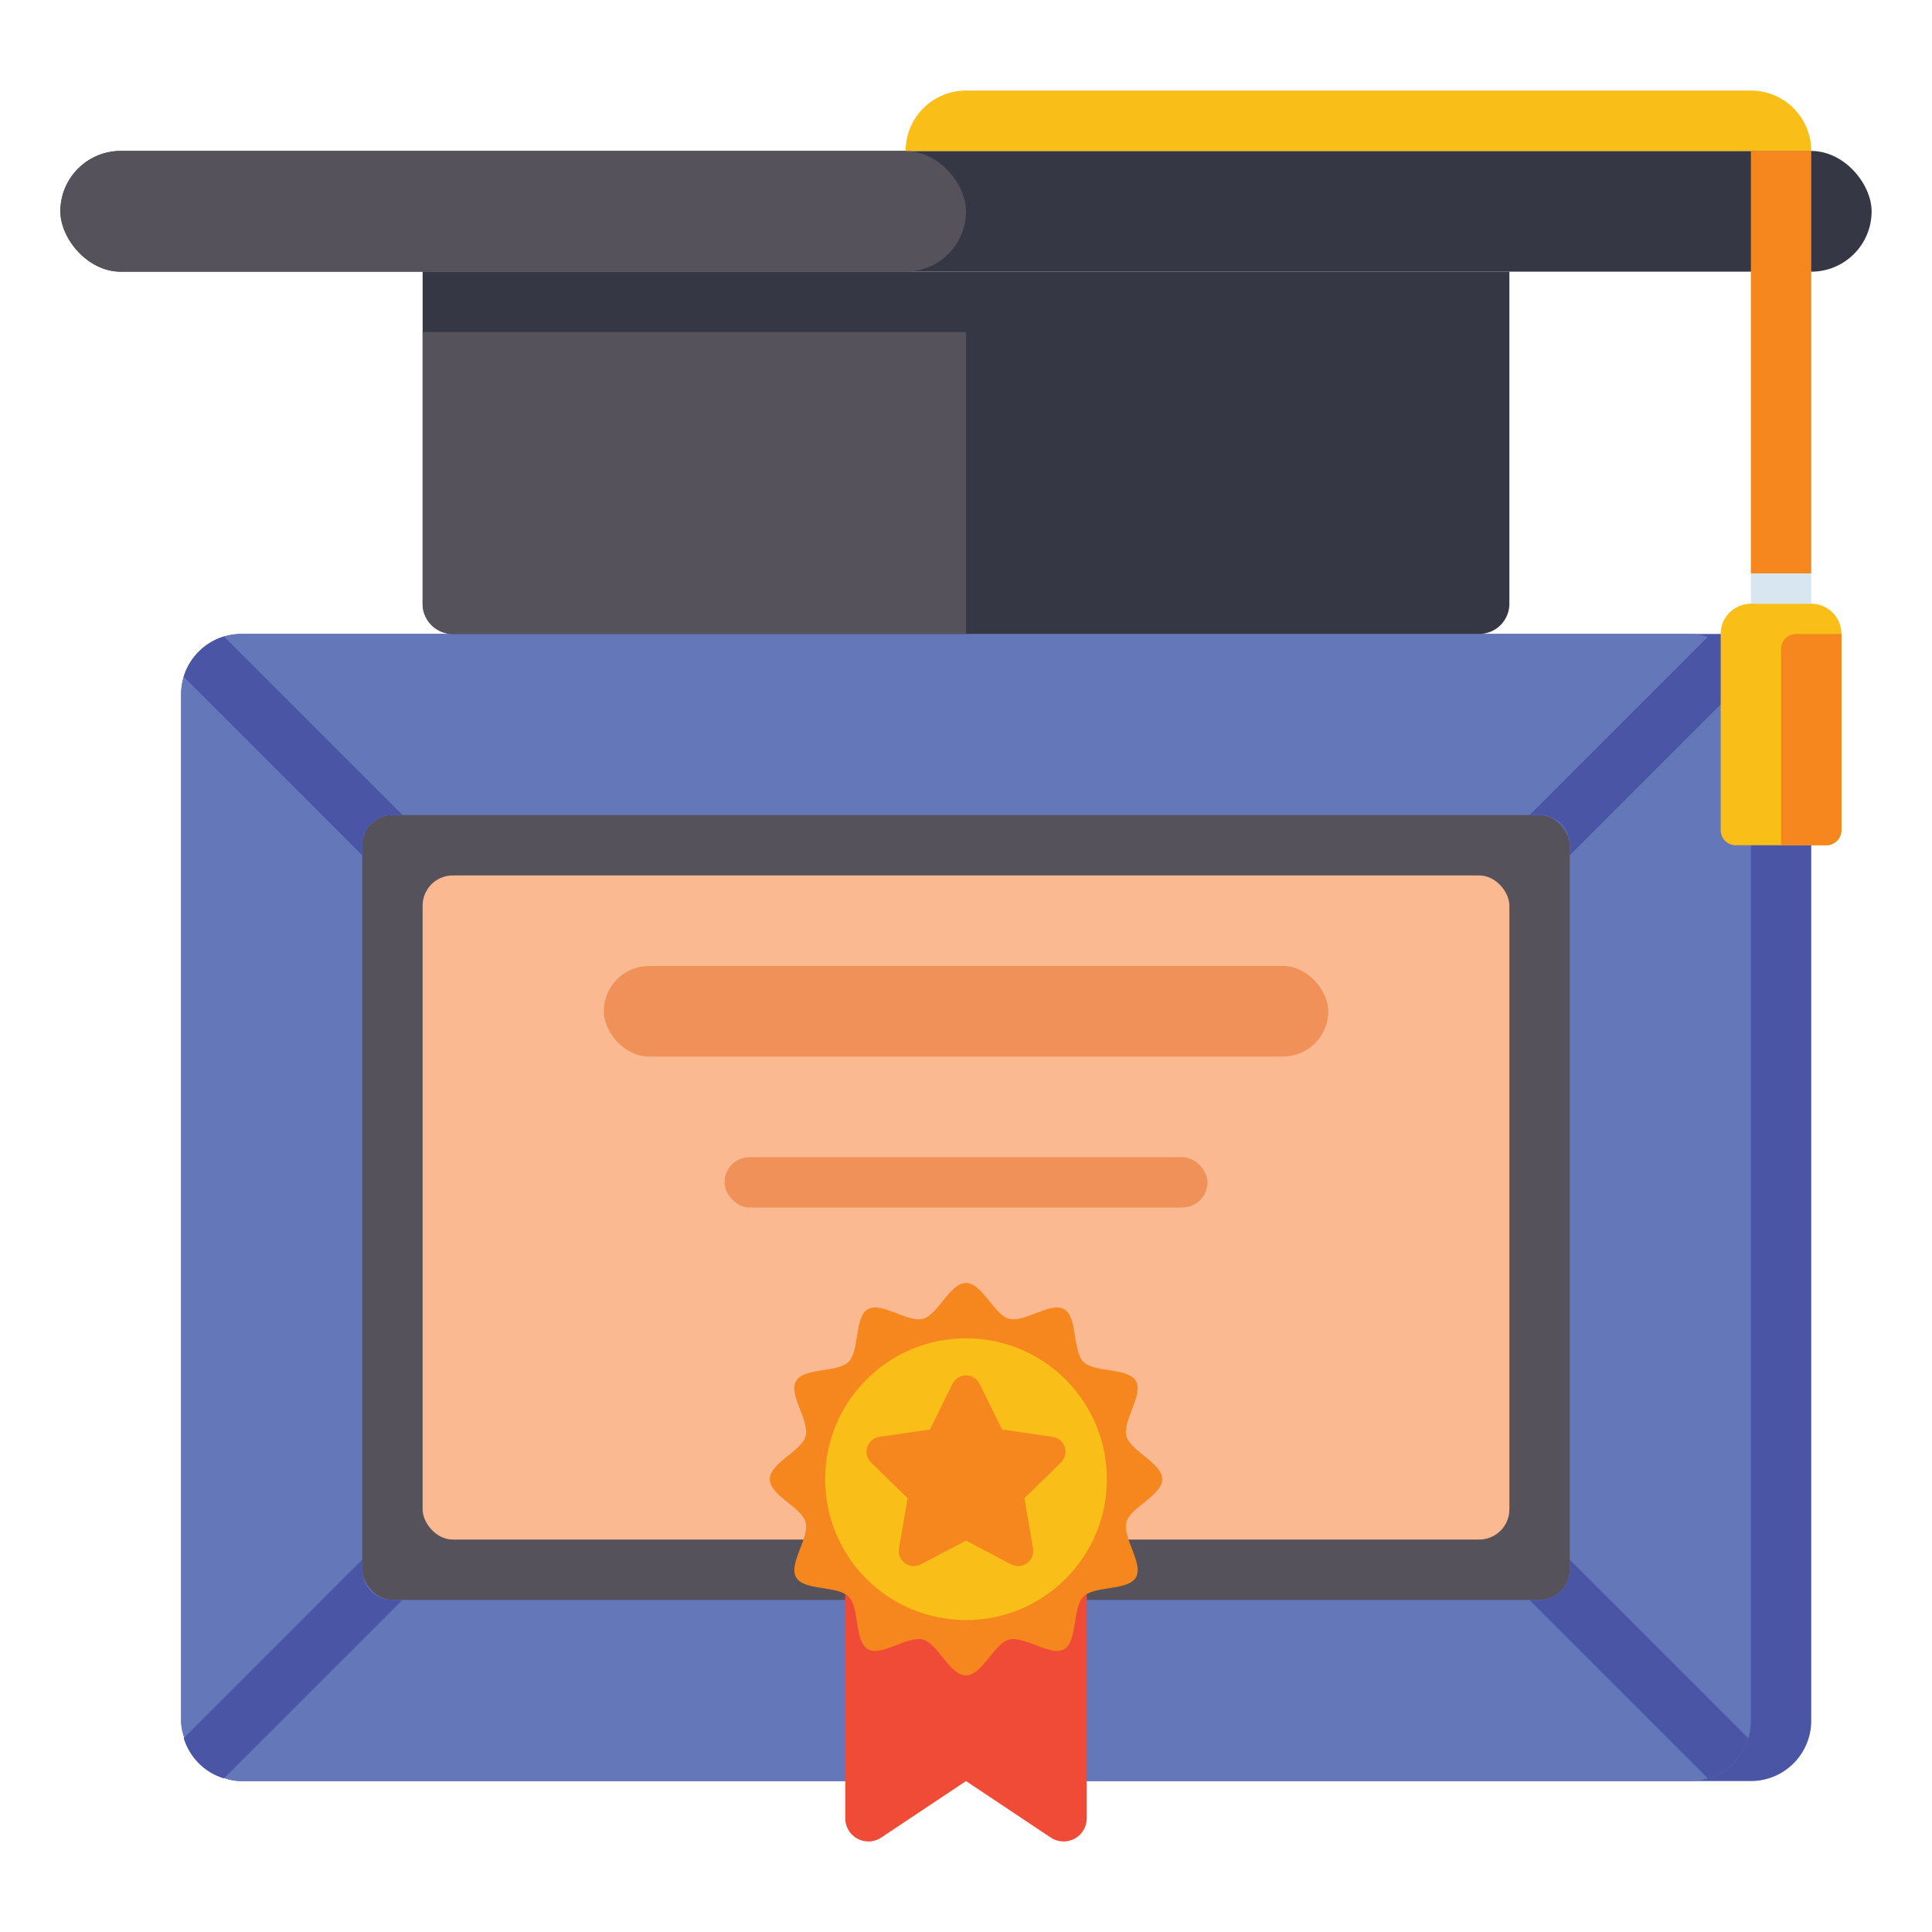 <svg height="512" viewBox="0 0 512 512" width="512" xmlns="http://www.w3.org/2000/svg"><rect fill="#4b55a5" height="304" rx="16" width="432" x="48" y="168"/><rect fill="#6478b9" height="304" rx="16" width="416" x="48" y="168"/><rect fill="#55525b" height="208" rx="8" width="320" x="96" y="216"/><rect fill="#fab991" height="176" rx="8" width="288" x="112" y="232"/><g fill="#4b55a5"><path d="m48.69 179.356 47.31 47.311v-2.667a8 8 0 0 1 8-8h2.667l-47.31-47.31a16.028 16.028 0 0 0 -10.667 10.666z"/><path d="m452.643 168.69-47.31 47.31h2.667a8 8 0 0 1 8 8v2.667l47.31-47.311a16.028 16.028 0 0 0 -10.667-10.666z"/><path d="m59.357 471.31 47.31-47.31h-2.667a8 8 0 0 1 -8-8v-2.667l-47.31 47.311a16.028 16.028 0 0 0 10.667 10.666z"/><path d="m463.31 460.644-47.31-47.311v2.667a8 8 0 0 1 -8 8h-2.667l47.31 47.31a16.028 16.028 0 0 0 10.667-10.666z"/></g><rect fill="#353744" height="32" rx="16" width="480" x="16" y="40"/><rect fill="#55525b" height="32" rx="16" width="240" x="16" y="40"/><path d="m112 72h288a0 0 0 0 1 0 0v88a8 8 0 0 1 -8 8h-272a8 8 0 0 1 -8-8v-88a0 0 0 0 1 0 0z" fill="#353744"/><path d="m112 88h144a0 0 0 0 1 0 0v80a0 0 0 0 1 0 0h-136a8 8 0 0 1 -8-8v-72a0 0 0 0 1 0 0z" fill="#55525b"/><path d="m256 24h208a16 16 0 0 1 16 16 0 0 0 0 1 0 0h-240a0 0 0 0 1 0 0 16 16 0 0 1 16-16z" fill="#fabe19"/><path d="m464 40h16v112h-16z" fill="#f5871e"/><path d="m464 152h16v8h-16z" fill="#d7e6f0"/><path d="m464 160h16a8 8 0 0 1 8 8v52a4 4 0 0 1 -4 4h-24a4 4 0 0 1 -4-4v-52a8 8 0 0 1 8-8z" fill="#fabe19"/><path d="m476 168h12a0 0 0 0 1 0 0v52a4 4 0 0 1 -4 4h-12a0 0 0 0 1 0 0v-52a4 4 0 0 1 4-4z" fill="#f5871e"/><rect fill="#f0915a" height="24" rx="12" width="192" x="160" y="256"/><rect fill="#f0915a" height="13.333" rx="6.667" width="128" x="192" y="306.667"/><path d="m230.141 488a6.145 6.145 0 0 0 3.406-1.031l22.453-14.969 22.453 14.969a6.145 6.145 0 0 0 3.406 1.031 6.14 6.14 0 0 0 6.141-6.141v-65.859h-64v65.859a6.14 6.14 0 0 0 6.141 6.141z" fill="#f04b37"/><path d="m308 392c0 4.3-8.429 7.431-9.489 11.394-1.1 4.1 4.6 11.022 2.528 14.613-2.108 3.642-10.971 2.15-13.927 5.106s-1.464 11.819-5.106 13.926c-3.59 2.077-10.511-3.624-14.612-2.528-3.964 1.06-7.094 9.489-11.394 9.489s-7.431-8.429-11.394-9.489c-4.1-1.1-11.022 4.6-14.613 2.528-3.642-2.108-2.15-10.971-5.106-13.927s-11.819-1.464-13.926-5.106c-2.077-3.59 3.624-10.511 2.528-14.612-1.06-3.964-9.489-7.094-9.489-11.394s8.429-7.431 9.489-11.394c1.1-4.1-4.605-11.022-2.528-14.613 2.108-3.642 10.971-2.15 13.927-5.106s1.464-11.819 5.106-13.926c3.59-2.077 10.511 3.624 14.612 2.528 3.964-1.06 7.094-9.489 11.394-9.489s7.431 8.429 11.394 9.489c4.1 1.1 11.022-4.6 14.613-2.528 3.642 2.108 2.15 10.971 5.106 13.927s11.819 1.464 13.926 5.106c2.077 3.59-3.624 10.511-2.528 14.612 1.06 3.964 9.489 7.094 9.489 11.394z" fill="#f5871e"/><circle cx="256" cy="392" fill="#fabe19" r="37.333"/><path d="m259.587 366.717 5.979 12.116 13.371 1.943a4 4 0 0 1 2.217 6.823l-9.675 9.43 2.284 13.317a4 4 0 0 1 -5.8 4.217l-11.963-6.288-11.959 6.288a4 4 0 0 1 -5.8-4.217l2.284-13.317-9.675-9.43a4 4 0 0 1 2.217-6.823l13.371-1.943 5.979-12.116a4 4 0 0 1 7.17 0z" fill="#f5871e"/></svg>